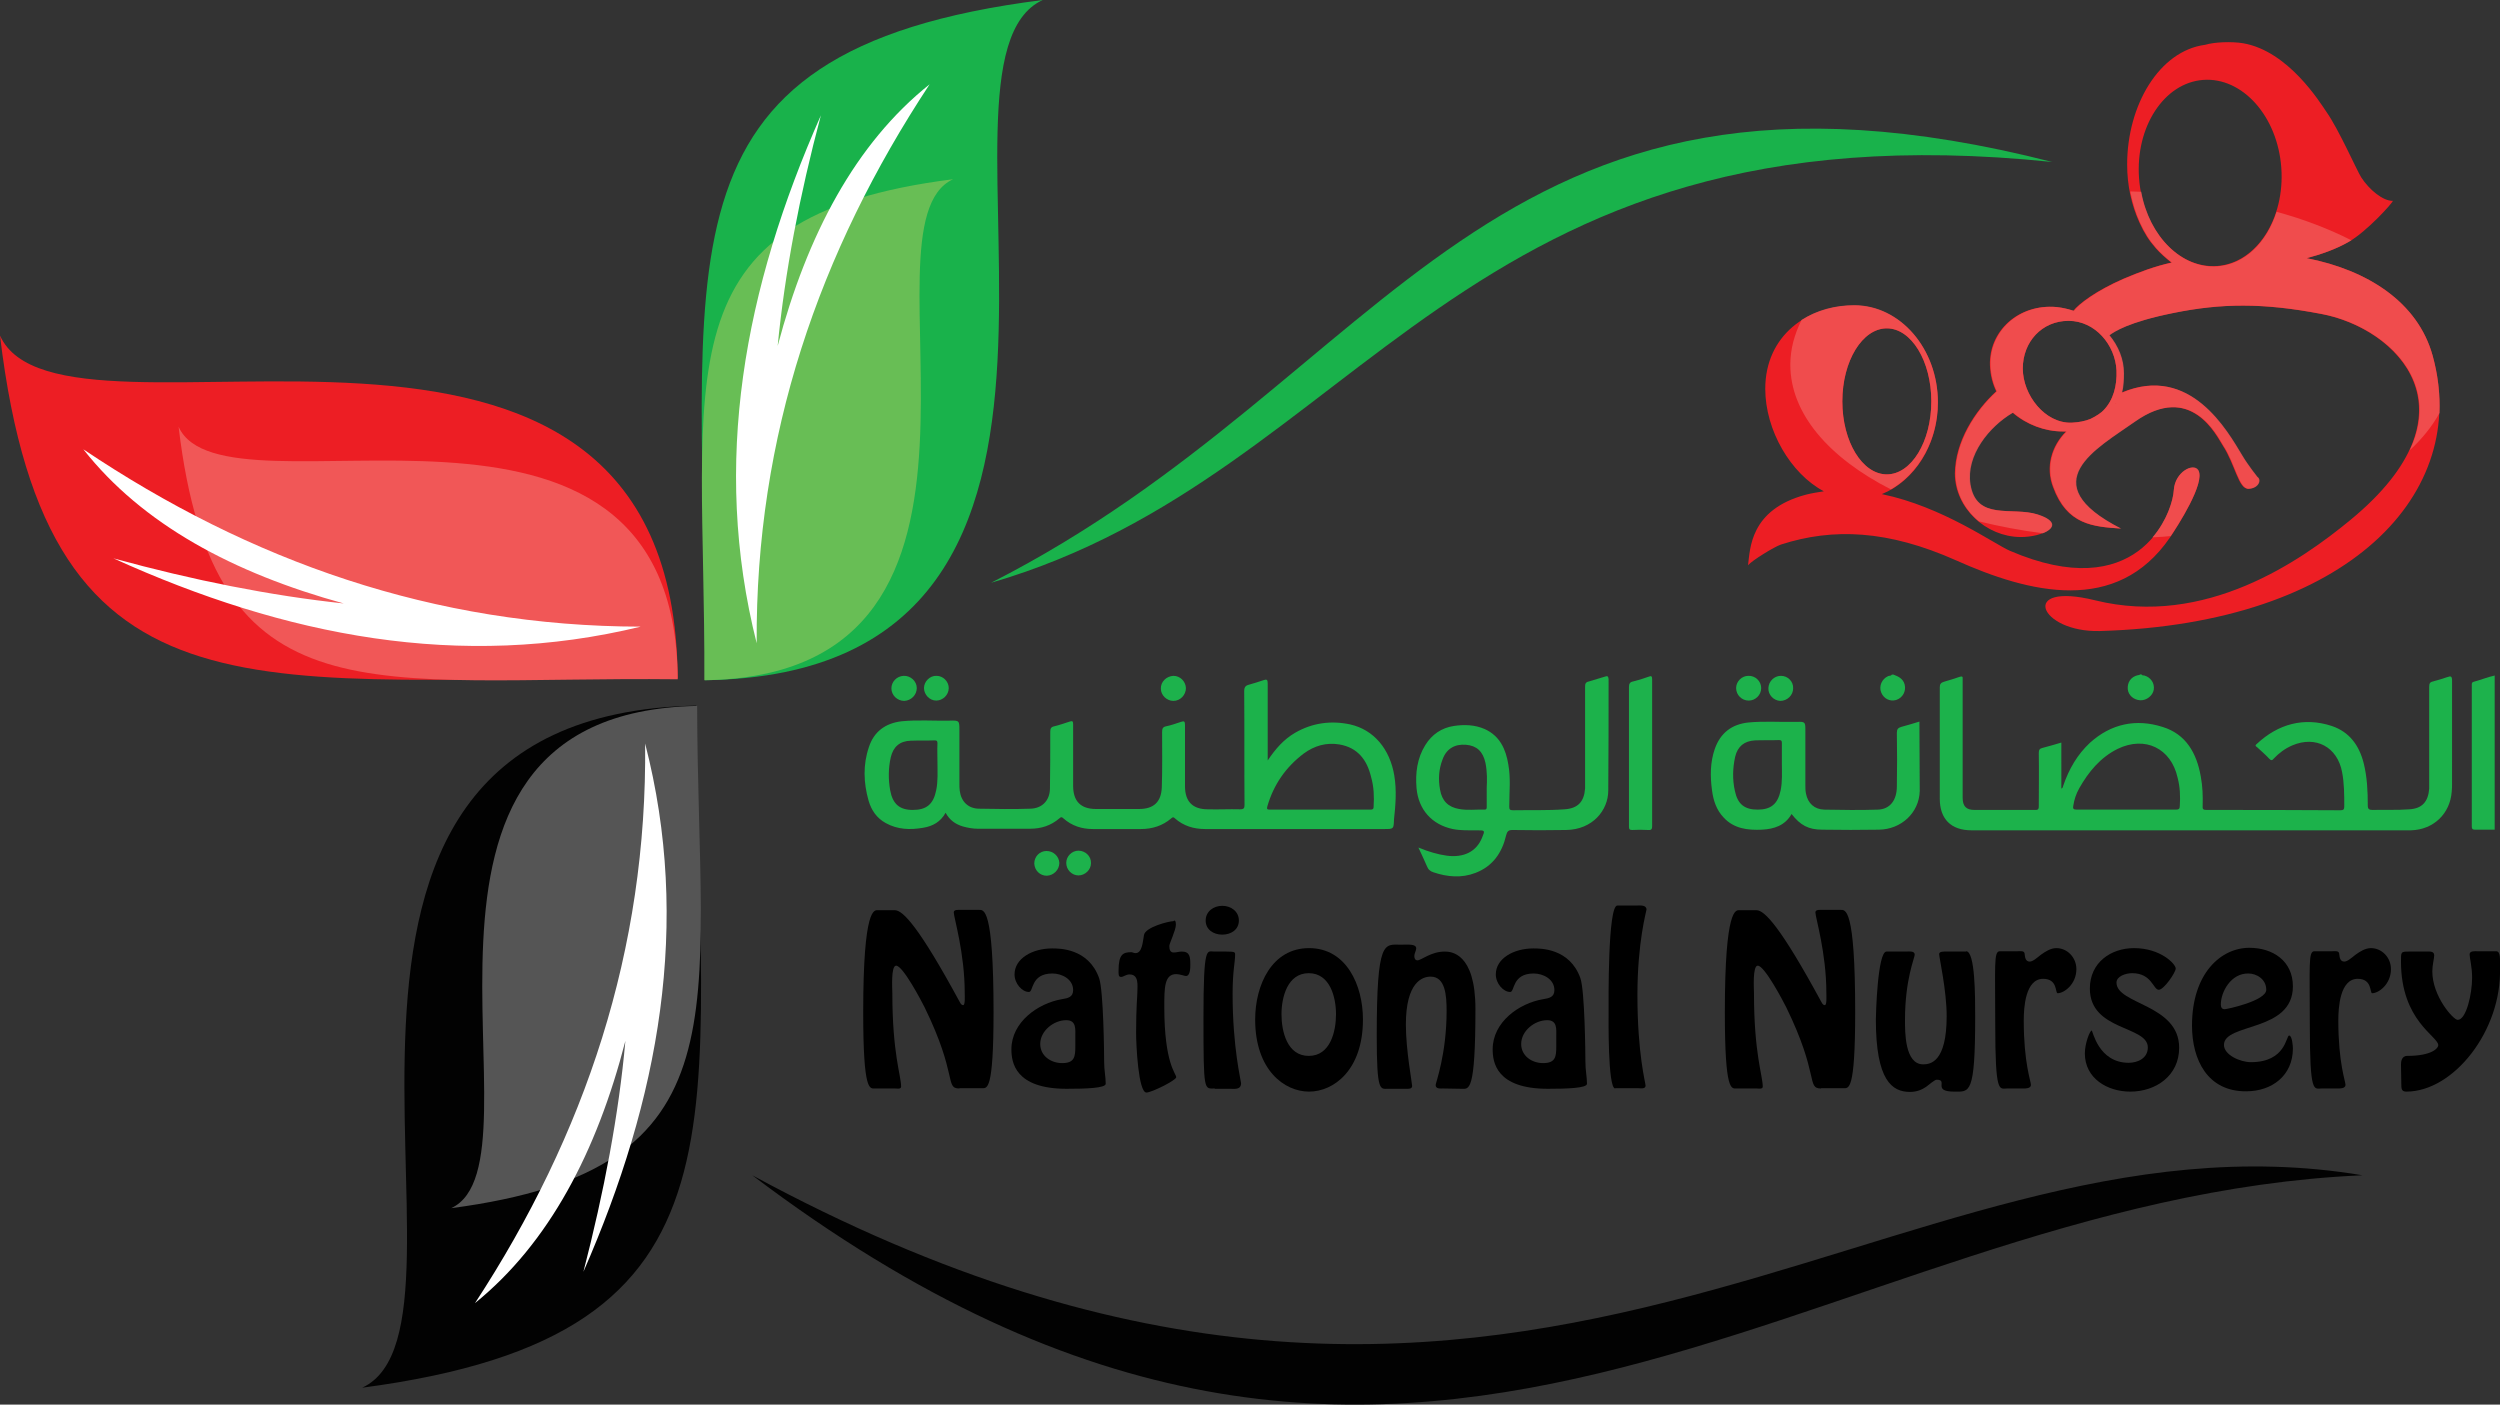 <?xml version="1.0" encoding="utf-8"?>
<!-- Generator: Adobe Illustrator 23.1.0, SVG Export Plug-In . SVG Version: 6.00 Build 0)  -->
<svg version="1.1" id="NN_Logo" xmlns="http://www.w3.org/2000/svg" xmlns:xlink="http://www.w3.org/1999/xlink" x="0px" y="0px"
	 viewBox="0 0 797.9 448.3" style="enable-background:new 0 0 797.9 448.3;" xml:space="preserve">
<rect x="0" y="0" width="797.9" height="448.3" fill="#333333" stroke="none"/>
<style type="text/css">
	.st0{fill:#020202;}
	.st1{fill:#555555;}
	.st2{fill:#FFFFFF;}
	.st3{fill:#ED1E24;}
	.st4{fill:#19B24B;}
	.st5{fill:#68BE55;}
	.st6{fill:#F15757;}
	.st7{fill:#1DB24C;}
	.st8{fill:#1CB24B;}
	.st9{opacity:0.8;}
</style>
<g>
	<g>
		<path class="st0" d="M115.6,442.9c128.9-17,106.8-85,106.6-217.7C73.1,228.2,159.6,422.5,115.6,442.9z"/>
		<path class="st1" d="M144,385.6c95-12.5,78.7-62.6,78.5-160.3C112.7,227.4,176.4,370.6,144,385.6z"/>
		<path class="st2" d="M151.6,415.9c35.1-53.7,55-112.6,54.3-178.6c14.8,57.4,4.5,113.4-19.7,168.6c6.6-25.6,11.3-50.2,13.4-73.7
			C190.5,367.6,175.2,396.8,151.6,415.9z"/>
	</g>
	<path class="st3" d="M776.4,113.5c-4.7-17-20.7-27.3-40.2-31.1c4.5-1.2,9.2-2.8,13.4-5.2c5.8-3.3,14.1-12.5,14.1-13.1
		c-3.1,0.1-7.5-3.5-10.1-7.5c-1.4-2.2-7.1-15.2-11.1-20.9c-2-2.9-12.1-19.4-26.6-21.9c-3.7-0.6-9.1-0.4-12.1,0.5
		c-14.6,1.9-24.9,19.2-24.9,38.2c0,6.7,1.4,13,3.9,18.5c1.5,3.3,3,5.7,5.2,8.2c1.4,1.6,3.2,3.2,5,4.6c-5.4,1.2-10.2,3-15.4,5.2
		c-8.7,3.8-14.2,8-15.9,10.2c-1.8-0.6-3.6-1-5.4-1.2c-12.2-1.1-21.6,7.8-21.2,18.6c0.1,3,0.8,5.8,2,8.3
		c-6.9,6.3-13.1,16.1-13.2,26.2c0,11.1,10,20.2,20.9,20.3c7.1,0.1,15.4-3.9,5.4-7.2c-8.1-2.6-19.6,2.2-21.5-9.7
		c-1.4-9.1,5.9-18.3,13.6-22.8c4.4,3.8,10.2,6,15.9,6c1.7,0,0.9,0,1.1,0.1c-4.6,4.6-6.5,11.3-4.1,17.6c4.4,12.1,12.7,12.7,21.6,13.3
		c-28.6-14.6-7.6-25.6,4.4-34.1c18.1-12.8,26.3,4.7,28.2,7.6c3.9,5.9,5,14,8.2,13.8s4.1-2.9,2.7-3.8c0,0-2.9-3.6-4.8-6.8
		c-4.7-7.8-16.6-29.3-38.4-20.1c-0.7,0.3-1.4,3.2-2.1,3.5c2.5-1.8,2.7-6.1,2.7-9.7c0-4.5-1.8-8.7-4.6-12.1c1.5-1.1,6-4.2,20.4-7.1
		c15.2-3.1,28.6-3.3,47.3,0.3c24.1,4.5,51.5,31.1,9.3,65.8c-15.8,13-46.2,34.3-81.4,25.6c-24.7-6.1-17.8,10.3,1.5,9.8
		C750.1,199.1,788.5,157.1,776.4,113.5z M675.5,118.2c0.2,4.9-1,9.5-4.1,12.7c-0.6,0.7-2.3,1.9-4.2,2.8c-1.7,0.7-3.7,1.1-6,1.2
		c-8.5,0.3-15.6-8.8-15.6-17.3s6.1-15.2,14.6-15.2C668.7,102.4,675.1,110.1,675.5,118.2z M707.6,84.9c-12.5,0.9-23.7-11.6-24.9-28
		s8-30.5,20.5-31.4s23.7,11.6,24.9,28S720.1,84,707.6,84.9z M692.6,171.5c2-2.9,11.4-17.4,9-21.3c-1.6-2.6-7.4,0.5-7.8,6.2
		c-0.6,8.9-12.3,36.6-52.3,19.4c-5.1-2.2-21.5-14.1-40.9-18.1c10.4-4.2,17.9-15.7,17.9-29.2c0-17.1-12-31-26.7-31
		c-14.8,0-28.4,9.5-28.4,26.6c0,13.2,8.1,27.1,18.7,32.7c-1.9,0.3-3.9,0.6-5.8,1.1c-17.9,4.8-17.7,17.4-18.4,22.5
		c1.4-1.6,8.4-5.9,10.5-6.6c16.7-5.4,34.2-4.6,55.8,5C647.6,189.3,675.6,196.4,692.6,171.5z M588,128.1c0-12.9,6.4-23.3,14.2-23.3
		s14.2,10.4,14.2,23.3s-6.4,23.3-14.2,23.3S588,141,588,128.1z"/>
	<path class="st4" d="M655,51.7C474,5.5,444.8,120.7,316.3,186C435.3,151.4,465,32,655,51.7z"/>
	<g>
		<path class="st4" d="M332.8,0C203.8,16.3,225.6,84.4,225,217.1C374.2,215,288.8,20.2,332.8,0z"/>
		<path class="st5" d="M304.2,57.2c-95,12-79,62.2-79.4,159.9C334.7,215.5,271.7,72,304.2,57.2z"/>
		<path class="st2" d="M296.7,26.9c-35.3,53.5-55.6,112.3-55.2,178.4C227,147.8,237.6,91.9,262,36.8c-6.8,25.5-11.5,50.1-13.8,73.6
			C257.6,75,273,45.8,296.7,26.9z"/>
	</g>
	<g>
		<path class="st3" d="M0,107.1C15.4,236.2,83.6,215,216.3,216.5C215.3,67.3,19.8,151.3,0,107.1z"/>
		<path class="st6" d="M57,136.2c11.3,95.1,61.6,79.5,159.3,80.6C215.6,106.9,71.6,168.8,57,136.2z"/>
		<path class="st2" d="M26.6,143.4c53.2,35.7,111.9,56.5,177.9,56.6c-57.6,14-113.4,3.1-168.3-21.8c25.5,7,50.1,11.9,73.5,14.4
			C74.4,182.9,45.4,167.3,26.6,143.4z"/>
	</g>
	<path class="st0" d="M240.1,375.1c212.3,160.7,336.9,7.8,513.9,0C602.2,349.7,485.7,508.2,240.1,375.1z"/>
	<g>
		<path class="st7" d="M796.2,264.8c-2.1,0-4.2,0-6.3,0c-0.8,0-1-0.3-1-1c0-15,0-30,0-45c0-0.5-0.1-1,0.6-1.2c2.3-0.6,4.4-1.5,6.7-2
			C796.2,232,796.2,248.4,796.2,264.8z"/>
		<path class="st7" d="M683.6,215.3c0.1,0.4,0.5,0.2,0.8,0.3c2.1,0.6,3.3,2.5,3,4.5c-0.3,1.9-2.3,3.5-4.3,3.4
			c-2.1-0.1-3.8-1.6-4-3.5c-0.2-2.2,1-4,3.2-4.5c0.2-0.1,0.6,0.1,0.7-0.3C683.2,215.3,683.4,215.3,683.6,215.3z"/>
		<path class="st7" d="M604.3,215.3c1.6,0.6,3.1,1.3,3.6,3.2c0.5,2.1-0.6,4.2-2.7,4.9c-2,0.6-4-0.4-4.8-2.4s0.2-4.3,2.2-5.2
			c0.4-0.2,0.9,0,1.2-0.5C603.9,215.3,604.1,215.3,604.3,215.3z"/>
		<path class="st8" d="M445,247.5c-1.4-8.4-6.5-14.6-14.1-16.3c-6.1-1.3-12.1-0.5-17.6,2.7c-3.6,2.1-6.2,5.1-8.7,8.8v-4.3
			c0-6.8,0-13.5,0-20.3c0-1.2-0.3-1.4-1.4-1c-1.5,0.5-3,1-4.5,1.4c-1.2,0.3-1.6,0.8-1.6,2.1c0.1,12.1,0,24.2,0.1,36.3
			c0,1-0.2,1.4-1.4,1.4c-3.4-0.1-6.9,0.1-10.3,0c-4.9,0-7.3-2.5-7.3-7.4c0-6.5,0-13,0-19.5c0-1.1-0.2-1.4-1.3-1
			c-1.6,0.5-3.1,1.1-4.7,1.4c-1.1,0.2-1.3,0.8-1.3,1.8c0,5.9,0.1,11.8-0.1,17.7c-0.2,4.7-2.6,6.9-7.3,6.9c-4.6,0-9.1,0-13.7,0
			c-4.9,0-7.3-2.5-7.3-7.4c0-6.5,0-13.1,0-19.6c0-1-0.2-1.2-1.1-0.9c-1.6,0.5-3.2,1.1-4.9,1.5c-1.1,0.2-1.3,0.8-1.3,1.8
			c0,6.1,0,12.1-0.1,18.2c-0.1,3.7-2.5,6.2-6.2,6.3c-5.5,0.2-11,0.1-16.6,0c-3.4-0.1-5.6-2.4-6-5.8c-0.1-0.7-0.1-1.5-0.1-2.2
			c0-5.7,0-11.3,0-17c0-3.1,0-3.2-3.2-3.1c-5.1,0.1-10.1-0.3-15.2,0.2c-5.2,0.6-8.9,3.3-10.5,8.3c-1.9,5.6-1.7,11.3-0.1,17
			c0.9,3.1,2.6,5.6,5.5,7.2c3.8,2.1,7.8,2.2,11.9,1.5c3.1-0.5,5.6-1.9,7.2-4.8c1.3,2.4,3.2,3.7,5.6,4.4c1.5,0.4,3,0.7,4.6,0.7
			c5.6,0,11.2,0,16.8,0c3.5,0,6.6-1,9.3-3.3c0.5-0.5,0.8-0.5,1.3,0c2.7,2.4,5.9,3.4,9.4,3.4c5.1,0,10.2,0,15.3,0
			c3.6,0,6.9-1,9.7-3.4c0.5-0.5,0.8-0.4,1.2,0c2.7,2.4,6,3.4,9.6,3.4c19.1,0,38.1,0,57.2,0c3,0,3,0,3.1-3
			C445.4,257,445.8,252.3,445,247.5z M299.2,243.4c0,2.9,0.2,5.9-0.4,8.8c-0.9,4.5-3.1,6.3-7.5,6.3c-4.2,0-6.4-1.9-7.2-6.3
			c-0.6-3.5-0.6-7,0.2-10.5c0.8-3.4,2.9-5.2,6.4-5.3c2.5-0.1,5.1,0,7.6-0.1c0.7,0,0.9,0.2,0.9,0.9
			C299.1,239.3,299.2,241.3,299.2,243.4z M438.4,257.5c0,0.9-0.5,0.9-1.2,0.9c-5.3,0-10.6,0-15.9,0c-5.3,0-10.6,0-15.9,0
			c-0.9,0-1.2-0.1-0.9-1.1c2-6.9,5.9-12.5,11.6-16.8c3.4-2.5,7.2-3.6,11.4-2.9c5.8,1,8.8,4.9,10.1,10.4
			C438.5,251.1,438.6,254.3,438.4,257.5z"/>
		<path class="st8" d="M782.6,217.2c0-1.4-0.4-1.5-1.5-1.1c-1.5,0.5-3.1,1-4.6,1.4c-1,0.2-1.2,0.7-1.2,1.7c0,10.3,0,20.5,0,30.8
			c0,0.6,0,1.1,0,1.7c-0.3,4.2-2.3,6.4-6.4,6.6c-3.9,0.3-7.8,0.1-11.7,0.2c-1.1,0-1.5-0.3-1.5-1.4c0-4.6-0.2-9.1-1.3-13.5
			c-1.4-5.6-4.5-10-10.2-11.9c-8.8-2.9-17.1-0.7-24,5.8c-0.6,0.5-0.2,0.7,0.2,1c1.3,1.2,2.7,2.4,3.9,3.7c0.6,0.6,0.9,0.5,1.4-0.1
			c1.7-1.8,3.6-3.2,5.9-4.2c7.5-3.2,14.4,0.5,15.9,8.5c0.7,3.6,0.7,7.3,0.7,11c0,1-0.3,1.2-1.3,1.2c-14.2-0.1-28.4-0.1-42.7-0.1
			c-1,0-1.3-0.3-1.2-1.2c0.1-3.2,0-6.3-0.6-9.5c-1.3-7.4-4.7-13.5-12.2-15.8c-8.5-2.7-16.4-1-23.1,5c-4.1,3.8-6.8,8.5-8.6,13.8
			c-0.1,0.3-0.1,0.7-0.6,0.9V237c-2.1,0.6-4,1.2-6,1.7c-0.9,0.2-1.2,0.6-1.2,1.6c0.1,5.7,0,11.3,0,17c0,0.8-0.1,1.2-1,1.2
			c-6.5,0-13,0-19.5,0c-2.7,0-3.8-1.2-3.8-3.9v-37.1c0-0.3,0-0.6,0-0.8c0.1-0.8-0.2-0.9-0.9-0.7c-1.7,0.6-3.4,1.1-5.1,1.6
			c-1,0.3-1.3,0.8-1.3,1.8c0,11.8,0,23.7,0,35.5c0,6.5,3.6,10.1,10.1,10.1h139.2c0.4,0,0.7,0,1.1,0c7.2-0.2,12.5-5.3,13-12.4
			c0.1-0.9,0.1-1.7,0.1-2.6C782.6,238.9,782.6,228,782.6,217.2z M695.7,257.3c0,0.9-0.4,1.1-1.3,1.1c-5.3,0-10.6,0-15.9,0
			c-5.2,0-10.5,0-15.7,0c-1,0-1.3-0.3-1.1-1.2c0.3-2,0.9-3.8,1.9-5.6c3-5.3,6.8-9.9,12.3-12.6c8.7-4.2,17-0.2,19.1,9.2
			C695.8,251.2,695.9,254.2,695.7,257.3z"/>
		<path class="st8" d="M512.4,215.9c-1.8,0.5-3.5,1.1-5.3,1.6c-1,0.2-1.2,0.7-1.2,1.6c0,10.3,0,20.5,0,30.8c0,0.6,0,1.1,0,1.7
			c-0.3,4.3-2.3,6.4-6.5,6.7c-5.5,0.4-11,0.2-16.5,0.3c-1.1,0-1.2-0.3-1.2-1.3c0-4.5,0.5-8.9-0.3-13.3c-0.8-4.9-2.7-9.1-7.5-11.3
			c-3.2-1.4-6.5-1.5-9.9-1c-3.9,0.6-7,2.7-9.1,6.1c-2.6,4.2-3.2,8.9-2.8,13.7c0.6,6.9,4.9,11.7,11.6,13.1c2.5,0.5,5.1,0.4,7.7,0.4
			c2.6,0,2.6,0,1.6,2.4c-1.8,4.4-5.8,6.4-11.2,5.7c-3-0.4-5.9-1.3-9.1-2.6c1,2.2,1.9,4,2.7,5.9c0.4,1.1,1.1,1.7,2.1,2
			c4.4,1.5,9,1.9,13.4,0.2c5.5-2.1,8.5-6.4,9.8-12c0.3-1.2,0.7-1.7,2-1.7c5.7,0.1,11.4,0.1,17.1,0c8.5-0.1,13.5-6.3,13.5-12.6
			c0.1-11.9,0.1-23.7,0.1-35.6C513.3,215.8,513,215.7,512.4,215.9z M474.5,257.5c0,0.5,0,0.9-0.7,0.9c-2.7-0.1-5.4,0.3-8.1-0.2
			c-3.5-0.6-5.5-2.6-6.1-6.2c-0.6-3.3-0.4-6.5,0.8-9.6c1.2-3.4,3.9-5,7.5-4.7c3.4,0.3,5.4,2.1,6.2,5.8c0.6,2.9,0.5,5.8,0.4,7.9
			C474.5,254,474.5,255.7,474.5,257.5z"/>
		<path class="st8" d="M612.6,230.3c-2,0.6-3.9,1.2-5.8,1.7c-1,0.3-1.4,0.7-1.4,1.9c0.1,5.7,0.1,11.4,0,17.1c0,4.4-2.2,7.3-6.1,7.4
			c-5.7,0.2-11.4,0.1-17.1,0c-3.1-0.1-5.2-2-5.8-5.1c-0.2-0.9-0.2-1.8-0.2-2.7c0-5.8,0-11.6,0-17.4c0-2.8,0-2.9-2.9-2.8
			c-5.1,0.1-10.3-0.3-15.4,0.2c-5.2,0.6-8.8,3.3-10.6,8.4c-1.5,4.3-1.5,8.8-0.9,13.2c0.4,3.2,1.4,6.3,3.7,8.7
			c3.3,3.6,7.7,4.1,12.2,3.9c3.9-0.2,7.4-1.3,9.5-5c2.8,3.6,5.4,5,9.8,5c6,0.1,12.1,0.1,18.1,0c7.1-0.1,12.8-5.4,13-12.3
			C612.7,245.2,612.6,237.9,612.6,230.3z M568.7,243.7c0,2.7,0.2,5.7-0.4,8.6c-0.9,4.3-3.1,6.1-7.3,6.1s-6.4-1.7-7.3-6
			c-0.8-3.6-0.7-7.3,0.1-10.9c0.8-3.3,2.9-5,6.3-5.2c2.6-0.1,5.1,0,7.7-0.1c0.7,0,0.9,0.2,0.9,0.9
			C568.7,239.3,568.7,241.3,568.7,243.7z"/>
		<path class="st7" d="M527.3,240.1c0,7.8,0,15.6,0,23.5c0,1-0.2,1.4-1.3,1.3c-1.7-0.1-3.4-0.1-5.1,0c-0.8,0-1-0.3-1-1
			c0-3.2,0-6.4,0-9.7c0-11.6,0-23.3,0-34.9c0-1.1,0.3-1.6,1.3-1.8c1.6-0.4,3.3-0.9,4.9-1.5c1-0.4,1.2-0.2,1.2,0.9
			c0,6.4,0,12.8,0,19.2C527.3,237.3,527.3,238.7,527.3,240.1z"/>
		<path class="st7" d="M292.6,219.6c0,2.2-1.8,4-4,4.1c-2.2,0-4.1-1.8-4.1-4c0-2.1,1.7-3.9,3.9-4
			C290.6,215.6,292.6,217.4,292.6,219.6z"/>
		<path class="st7" d="M562.1,219.6c0,2.2-1.8,4-4,4s-4-1.8-4-4c0-2.1,1.8-3.9,3.9-3.9C560.2,215.6,562.1,217.4,562.1,219.6z"/>
		<path class="st7" d="M378.5,219.6c0,2.2-1.8,4.1-4,4.1c-2.1,0-4-1.8-4-3.9c-0.1-2.2,1.8-4,4-4.1
			C376.6,215.7,378.4,217.4,378.5,219.6z"/>
		<path class="st7" d="M334.1,279.5c-2.2,0-3.9-1.7-4-3.9c0-2.2,1.7-4,3.9-4c2.2,0,4,1.7,4.1,3.8
			C338.1,277.6,336.3,279.4,334.1,279.5z"/>
		<path class="st7" d="M344.2,271.5c2.2,0,4.1,1.8,4,4c0,2.1-1.9,3.9-4,3.9c-2.1,0-3.9-1.8-3.9-4
			C340.3,273.3,342.1,271.5,344.2,271.5z"/>
		<path class="st7" d="M302.8,219.6c0,2.2-1.9,4-4,4s-3.9-1.9-3.9-4s1.9-4,4-3.9C301,215.7,302.8,217.5,302.8,219.6z"/>
		<path class="st7" d="M572.3,219.7c0,2.2-1.9,4-4.1,4c-2.1-0.1-3.9-1.9-3.8-4.1c0.1-2.2,1.9-3.9,4-3.9
			C570.6,215.7,572.4,217.5,572.3,219.7z"/>
	</g>
	<g>
		<path d="M306.2,347.4c-4.7,0-0.5-4.2-11.1-25.9c-0.9-1.8-6.9-13.3-9.1-13.3c-1.7,0-1.2,7.5-1.2,8.8c0,19.3,2.8,26.3,2.8,29.8
			c0,0.9-1.3,0.6-1.9,0.6h-6.4c-1.7,0-3.8,1.3-3.8-24.3c0-33.8,3.6-32.6,4.7-32.6h5.4c2.6,0,7.8,5.5,20.6,29.1
			c0.2,0.3,0.5,1.2,1.2,1.2s0.5-2.9,0.5-3.9c0-12.8-3.5-24.1-3.5-25.7c0-1,1.5-0.8,2.8-0.8h5.2c1.5,0,4.7-1.2,4.7,32.6
			c0,25.6-2.1,24.3-3.8,24.3h-7.1V347.4z"/>
		<path d="M338.9,318.9c2-0.3,3.6-0.7,3.6-2.9c0-3.5-3.6-5.3-6.6-5.3c-7,0-6,5.9-7.5,5.9c-2.2,0-4.6-2.7-4.6-5.6
			c0-5.1,5.7-8.3,12-8.3c2.2,0,11.6-0.1,15,9.5c1.4,4,1.6,24.2,1.6,26.6c0,3,0.5,4.8,0.5,7.1c0,1.4-6.4,1.6-12.5,1.6
			c-16.5,0-17.6-8.5-17.6-12.6C322.8,326.2,331.3,320.2,338.9,318.9z M343.2,330.9c0-2.4,0.4-5.3-2.9-5.3c-4,0-8.3,3.4-8.3,7.6
			c0,3.8,3.4,6.1,7,6.1c4,0,4.2-2.1,4.2-5.4L343.2,330.9L343.2,330.9z"/>
		<path d="M375.3,295.1c0,1.8-2.1,6-2.1,6.8c0,1.2,0.3,2.1,1.4,2.1c0.9,0,1.7-0.3,2.6-0.3c2.6,0,2.7,1.8,2.7,4.2c0,1,0,3.6-1.4,3.6
			c-0.5,0-1.9-0.6-3.1-0.6c-3.8,0-3.8,4.4-3.8,10.5c0,18.2,3.8,21.2,3.8,22.4c0,1-7.9,4.9-9.5,4.9c-2.6,0-3.3-15.3-3.3-19
			c0-8.4,0.4-11.7,0.4-13c0-2.1,0.6-5.7-2.5-5.7c-1.2,0-1.9,0.8-2.7,0.8c-0.9,0-0.8-0.9-0.8-2.1c0-5.2,1.5-5.8,4.1-5.8
			c0.3,0,0.8,0.3,1.3,0.3c2.1,0,2.3-3.4,2.7-5.7c0.3-2.6,8-4.5,9.4-4.5C374.9,293.6,375.3,293.8,375.3,295.1z"/>
		<path d="M387.7,347.4c-3.4,0-3.6,1.4-3.6-22.6c0-23.4,1.1-21.1,3.4-21.1h3.8c2.9,0,2.9,0.2,2.9,1c0,2.5-0.8,5.1-0.8,12.5
			c0,17.2,2.7,27.8,2.7,28.5c0,2.2-2.1,1.8-3.6,1.8h-4.8V347.4z M384.8,293.8c0-2.9,2.5-4.7,5.3-4.7s5.3,1.8,5.3,4.7
			s-2.5,4.5-5.3,4.5S384.8,296.7,384.8,293.8z"/>
		<path d="M400.6,325.4c0-11,5.3-22.8,17.2-22.8s17.2,11.8,17.2,22.8c0,16.1-9.3,23-17.2,23C409.9,348.4,400.6,341.5,400.6,325.4z
			 M426.4,323.7c0-5.4-1.9-13.1-8.7-13.1s-8.7,7.7-8.7,13.1c0,5.5,1.8,13.3,8.7,13.3C424.6,337,426.4,329.2,426.4,323.7z"/>
		<path d="M460.6,347.4c-0.9,0-2.4,0.2-2.4-1.1c0-0.7,3.5-9.8,3.5-23.7c0-4.9-0.4-10.9-5.1-10.9c-2.6,0-7.9,1.7-7.9,15.3
			c0,8.2,2,18.7,2,19.6c0,1-1.2,0.9-1.8,0.9H443c-2.5,0-3.6,1.2-3.6-16.9c0-31,2.4-29.1,7.7-29.1c2.4,0,4.9-0.3,4.9,1.2
			c0,0.7-0.6,1.5-0.6,2.5c0,0.7,0.3,1.3,1,1.3c1.2,0,4.3-2.8,8.7-2.8c1.9,0,9.8,0.3,9.8,18.3c0,26.9-2.1,25.5-4.4,25.5L460.6,347.4
			L460.6,347.4z"/>
		<path d="M492.5,318.9c2-0.3,3.6-0.7,3.6-2.9c0-3.5-3.6-5.3-6.6-5.3c-7,0-6,5.9-7.5,5.9c-2.2,0-4.6-2.7-4.6-5.6
			c0-5.1,5.7-8.3,12-8.3c2.2,0,11.6-0.1,15,9.5c1.4,4,1.6,24.2,1.6,26.6c0,3,0.5,4.8,0.5,7.1c0,1.4-6.4,1.6-12.5,1.6
			c-16.5,0-17.6-8.5-17.6-12.6C476.4,326.2,484.8,320.2,492.5,318.9z M496.7,330.9c0-2.4,0.4-5.3-2.9-5.3c-4,0-8.3,3.4-8.3,7.6
			c0,3.8,3.4,6.1,7,6.1c4,0,4.2-2.1,4.2-5.4V330.9z"/>
		<path d="M515.5,347.4c-2.4,0-2.1-22.9-2.1-24.5c0-3.2-0.3-33.9,2.8-33.9h6.5c0.8,0,2.8-0.2,2.8,1.3c0,0.4-2.9,10.3-2.9,27.3
			c0,18.8,2.6,28,2.6,28.9c0,1.2-1.8,0.8-2.5,0.8h-7.2V347.4z"/>
		<path d="M581.2,347.4c-4.7,0-0.5-4.2-11.1-25.9c-0.9-1.8-6.9-13.3-9.1-13.3c-1.7,0-1.2,7.5-1.2,8.8c0,19.3,2.8,26.3,2.8,29.8
			c0,0.9-1.3,0.6-1.9,0.6h-6.4c-1.7,0-3.8,1.3-3.8-24.3c0-33.8,3.6-32.6,4.7-32.6h5.4c2.6,0,7.8,5.5,20.6,29.1
			c0.2,0.3,0.5,1.2,1.2,1.2s0.5-2.9,0.5-3.9c0-12.8-3.5-24.1-3.5-25.7c0-1,1.5-0.8,2.8-0.8h5.2c1.5,0,4.7-1.2,4.7,32.6
			c0,25.6-2.1,24.3-3.8,24.3h-7.1V347.4z"/>
		<path d="M627.5,303.6c2.9,0,2.9,14.4,2.9,20.9c0,25.1-1.8,23.9-6.7,23.9c-7.2,0-1.7-3.8-5.6-3.8c-0.6,0-2.2,1.4-3.4,2.3
			c-1.2,0.8-2.8,1.6-5.1,1.6c-5.7,0-10.9-3.6-10.9-23.1c0-1.2,0.5-21.7,3.4-21.7h6.3c0.9,0,2.7-0.3,2.7,1c0,1-3.1,7.9-3.1,20.8
			c0,3.8-0.1,14.2,5.8,14.2c2.3,0,7.5-0.7,7.5-15.4c0-8.2-2.4-18.7-2.4-19.8c0-0.9,1.6-0.8,2.3-0.8h6.3V303.6z"/>
		<path d="M640.6,347.4c-2.5,0-3.8,2.1-3.8-20.5c0-18.9-0.5-23.2,1.4-23.3h5.7c1,0,2.3-0.3,2.3,1c0.1,1,0.3,2.3,1.6,2.3
			c1,0,2.2-1.1,3.6-2.2c1.4-1,3.1-2.1,4.9-2.1c3.5,0,6.4,3,6.4,6.7c0,4.8-3.9,7.7-6,7.7c-0.8,0,0.1-4.6-4.6-4.6
			c-5.7,0-6.2,9.2-6.2,13.3c0,13.6,2.3,19.4,2.3,20.6c-0.1,1.1-1.6,1.1-2.3,1.1H640.6z"/>
		<path d="M665.4,336.2c0-3.2,1.6-7.3,2.2-7.3c0.3,0,2.1,10.3,11.8,10.3c2.8,0,6.1-1.4,6.1-4.9c0-7-18.5-5.2-18.5-18.8
			c0-8.3,6.7-12.9,14.1-12.9c8.5,0,13.3,5.1,13.3,6.5c0,1.3-3.8,6.8-5.4,6.8c-1.8,0-2.2-5.3-8.5-5.3c-2.1,0-5,1-5,3
			c0,7,20,6.9,20,20.8c0,8.9-7.4,14-15.6,14C672.6,348.4,665.4,344.2,665.4,336.2z"/>
		<path d="M699.6,327.3c0-16.6,9.2-24.8,18.3-24.8c7.5,0,13.9,4.2,13.9,12.3c0,14.7-22,11.6-22,18.7c0,3.2,5.2,5.5,8.6,5.5
			c11.2,0,11.2-8.5,12.2-8.5s1.2,3.6,1.2,4.1c0,8.7-6.7,13.7-14.9,13.7C704.6,348.4,699.6,338.3,699.6,327.3z M708.8,320.6
			c0,0.8,0.3,1.5,1.2,1.5c0.8,0,13.3-2.7,13.3-6.2c0-3.4-3.1-5.2-5.7-5.2C712,310.6,708.8,316.6,708.8,320.6z"/>
		<path d="M741,347.4c-2.5,0-3.8,2.1-3.8-20.5c0-18.9-0.5-23.2,1.4-23.3h5.7c1,0,2.3-0.3,2.3,1c0.1,1,0.3,2.3,1.6,2.3
			c1,0,2.2-1.1,3.6-2.2c1.4-1,3.1-2.1,4.9-2.1c3.5,0,6.4,3,6.4,6.7c0,4.8-3.9,7.7-6,7.7c-0.8,0,0.1-4.6-4.6-4.6
			c-5.7,0-6.2,9.2-6.2,13.3c0,13.6,2.3,19.4,2.3,20.6c-0.1,1.1-1.6,1.1-2.3,1.1H741z"/>
		<path d="M766.3,339.8c0-0.8,0.1-2.8,2-2.8c7.9,0,9.9-2.5,9.9-3.4c0-2.9-11.9-7.7-11.9-26.7c0-3.1-0.1-3.2,2.6-3.2h5.6
			c0.9,0,2.4-0.2,2.4,1.2c0,1-0.6,3.1-0.6,5.1c0,8,6.7,15.5,8.1,15.5c2.7,0,4.6-8.2,4.6-13.5c0-3.4-0.8-6.3-0.8-7.4
			c0-1.2,1.7-1,2.5-1h6.1c1.3,0.2,1.1,2.4,1.1,5.3c0.6,20-14.8,39.5-29.9,39.5c-1.6,0-1.6-1-1.6-2.6L766.3,339.8L766.3,339.8z"/>
	</g>
	<g class="st9">
		<path class="st6" d="M693.8,156.3c-0.2,3.5-2.2,9.8-6.8,15.2c1.9-0.1,3.9-0.2,5.8-0.4c2.3-3.4,11.2-17.2,8.8-21.1
			C700,147.6,694.2,150.6,693.8,156.3z"/>
		<path class="st6" d="M618.5,128.4c0-17.1-12-31-26.7-31c-6.1,0-12,1.6-16.8,4.7c-2.3,4.6-3.6,9.3-3.6,14.3
			c0,15.6,12.3,29.7,32.1,39.8C612.3,151.1,618.5,140.6,618.5,128.4z M588,128.1c0-12.9,6.4-23.3,14.2-23.3s14.2,10.4,14.2,23.3
			s-6.4,23.3-14.2,23.3S588,141,588,128.1z"/>
		<path class="st6" d="M776.4,113.5c-4.7-17-20.7-27.3-40.2-31.1c4.5-1.2,9.2-2.8,13.4-5.2c0.3-0.2,0.6-0.4,0.9-0.5
			c-7.1-3.6-15.1-6.7-23.9-9.1c-3.1,9.8-10.2,16.8-18.9,17.4c-11.4,0.8-21.7-9.5-24.3-23.8c-1.2,0-2.4-0.1-3.5-0.1
			c0.7,3.5,1.7,6.9,3.1,9.9c1.5,3.3,3,5.7,5.2,8.2c1.4,1.6,3.2,3.2,5,4.6c-5.4,1.2-10.2,3-15.4,5.2c-8.7,3.8-14.2,8-15.9,10.2
			c-1.8-0.6-3.6-1-5.4-1.2c-12.2-1.1-21.6,7.8-21.2,18.6c0.1,3,0.8,5.8,2,8.3c-6.9,6.3-13.1,16.1-13.2,26.2c0,6.1,3,11.6,7.5,15.3
			c6.5,1.6,13.3,2.9,20.4,3.8c3.6-1.4,4.9-3.9-1.6-6c-8.1-2.6-19.6,2.2-21.5-9.7c-1.4-9.1,5.9-18.3,13.6-22.8c4.4,3.8,10.2,6,15.9,6
			c1.7,0,0.9,0,1.1,0.1c-4.6,4.6-6.5,11.3-4.1,17.6c4.4,12.1,12.7,12.7,21.6,13.3c-28.6-14.6-7.6-25.6,4.4-34.1
			c18.1-12.8,26.3,4.7,28.2,7.6c3.9,5.9,5,14,8.2,13.8s4.1-2.9,2.7-3.8c0,0-2.9-3.6-4.8-6.8c-4.7-7.8-16.6-29.3-38.4-20.1
			c0.5-1.9,0.6-4.1,0.6-6.2c0-4.5-1.8-8.7-4.6-12.1c1.5-1.1,6-4.2,20.4-7.1c15.2-3.1,28.6-3.3,47.3,0.3
			c18.6,3.5,39.2,20.2,28.1,43.5c4-3.7,7.2-7.7,9.5-11.9C778.8,125.8,778.1,119.7,776.4,113.5z M675.1,128.9
			c0.1-0.1,0.2-0.2,0.3-0.3C675.3,128.8,675.2,128.9,675.1,128.9z M675.5,118.2c0.2,4.9-1,9.5-4.1,12.7c-0.6,0.7-2.3,1.9-4.2,2.8
			c-1.7,0.7-3.7,1.1-6,1.2c-8.5,0.3-15.6-8.8-15.6-17.3s6.1-15.2,14.6-15.2C668.7,102.4,675.1,110.1,675.5,118.2z"/>
	</g>
</g>
</svg>
